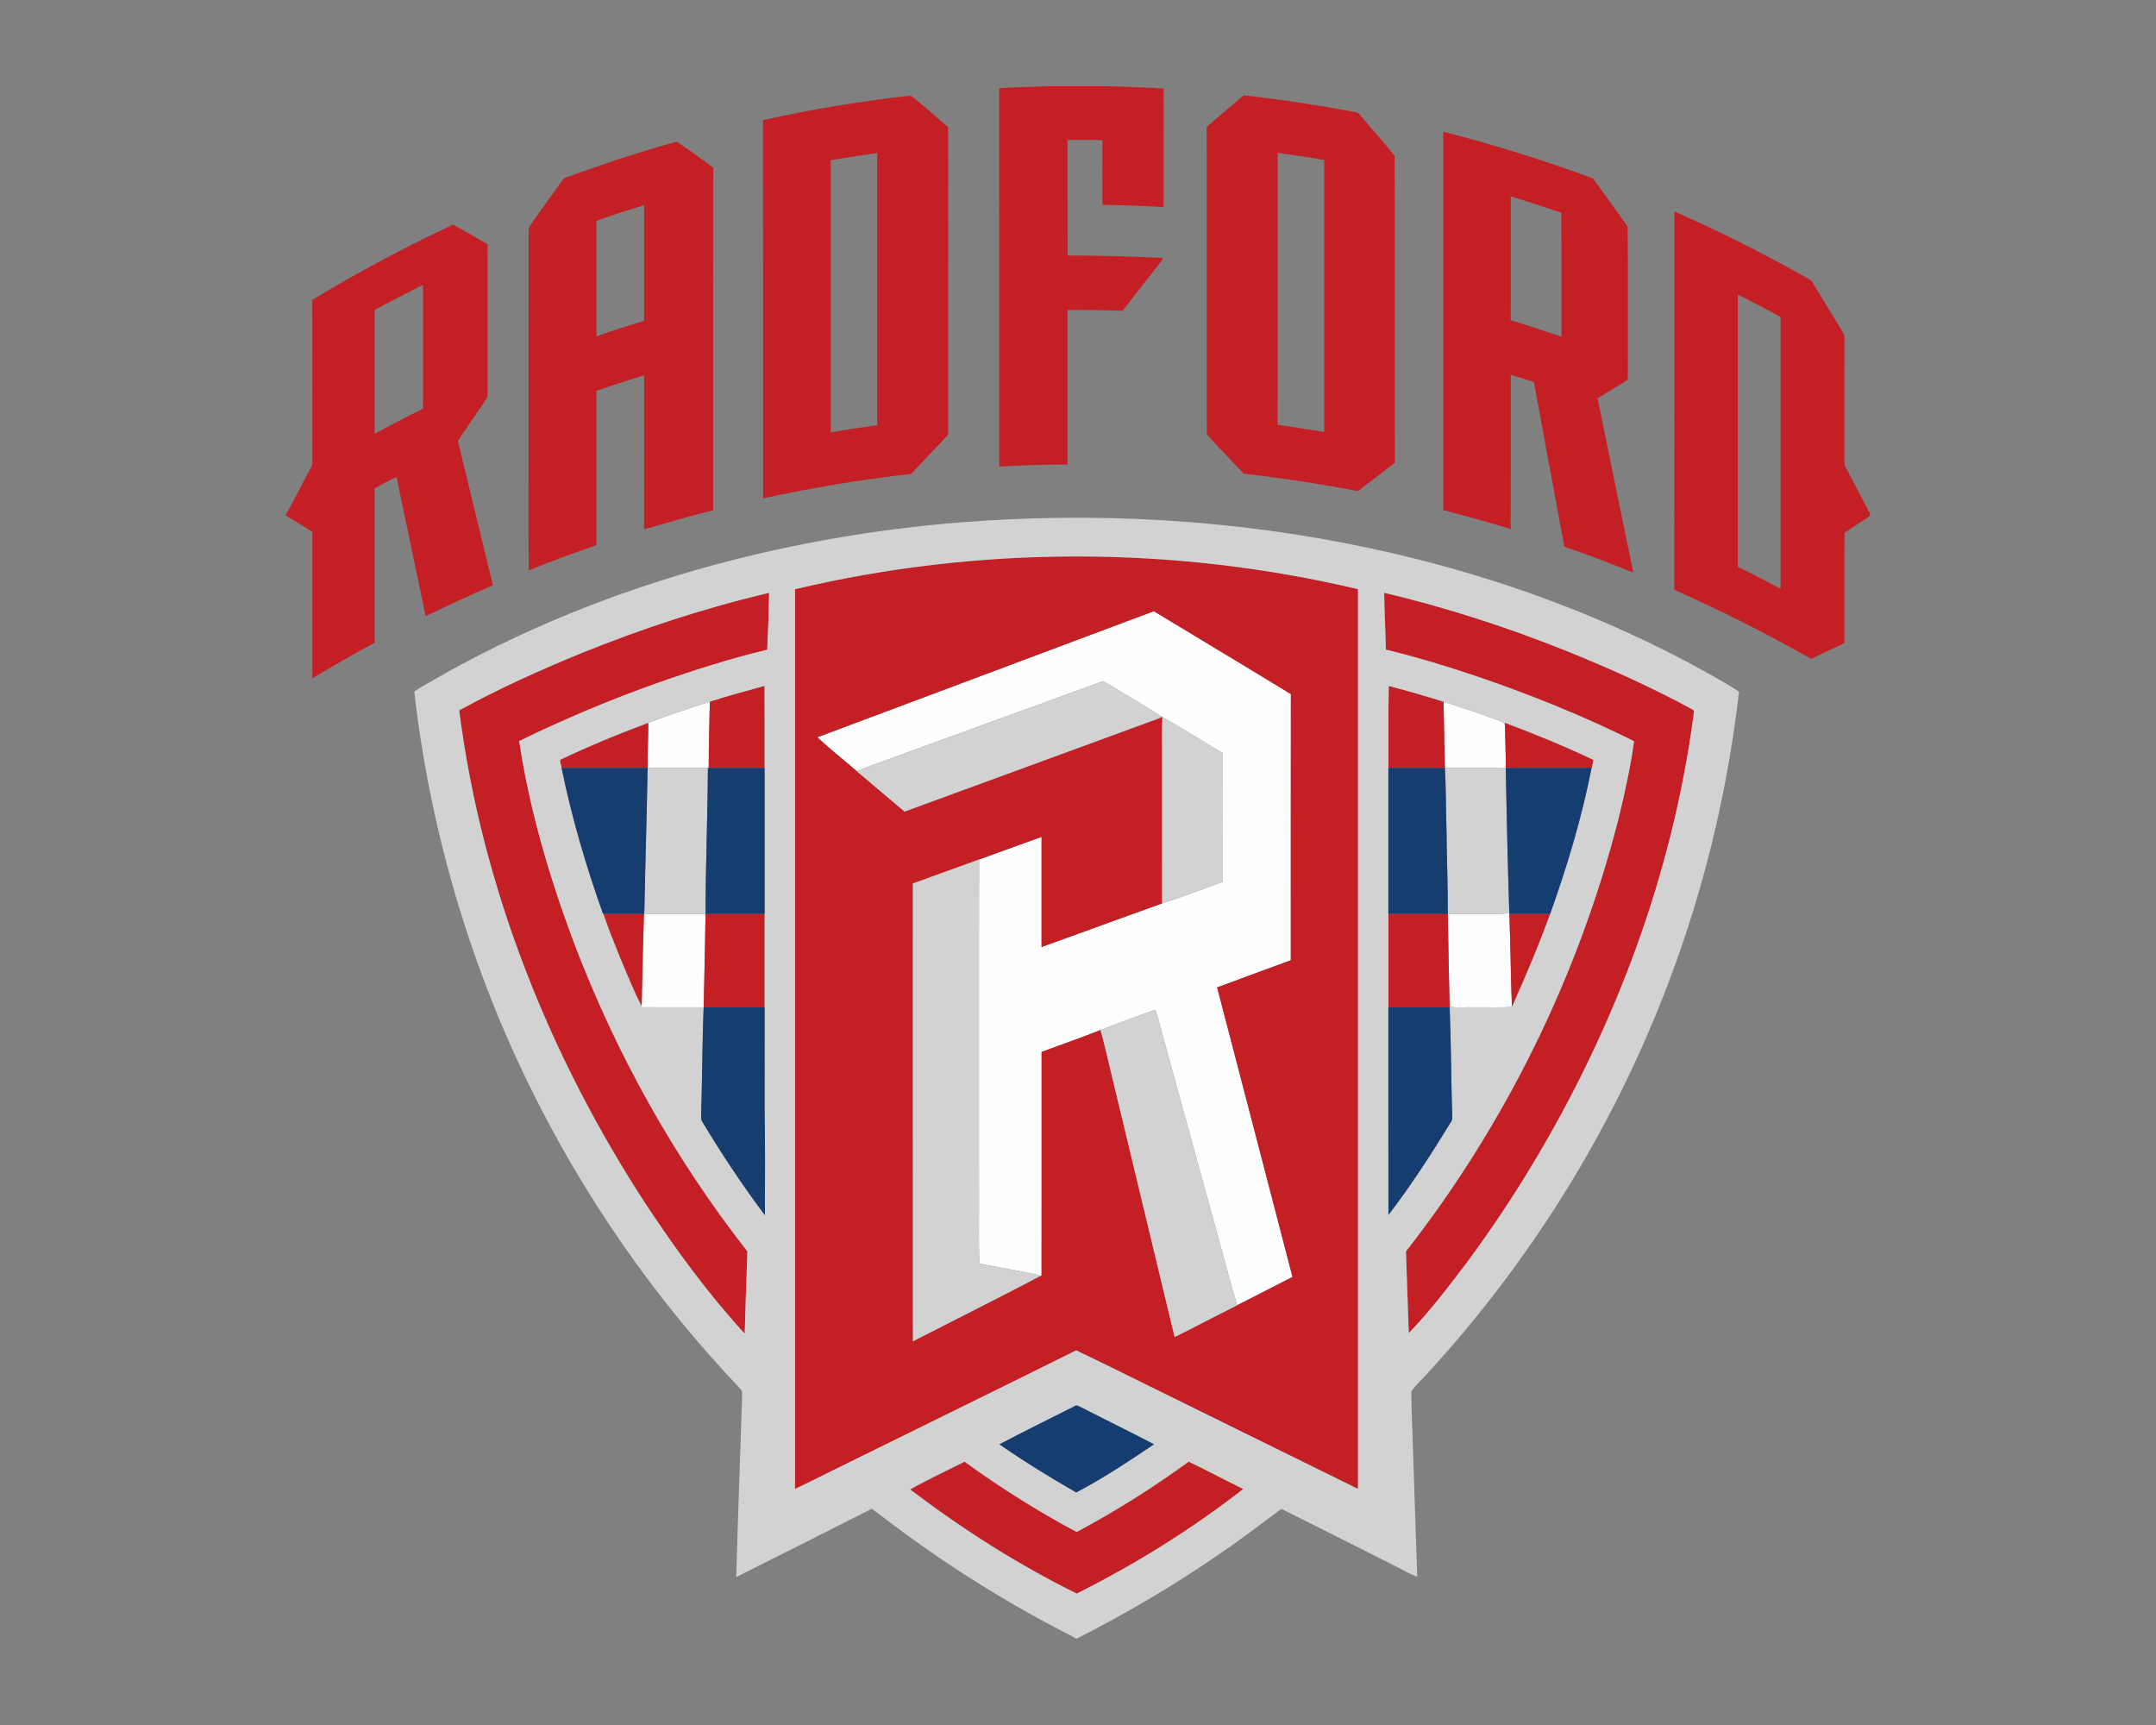 <?xml version="1.0" encoding="UTF-8"?>
<!DOCTYPE svg PUBLIC "-//W3C//DTD SVG 1.1//EN" "http://www.w3.org/Graphics/SVG/1.1/DTD/svg11.dtd">
<!-- Creator: CorelDRAW -->
<svg xmlns="http://www.w3.org/2000/svg" xml:space="preserve" width="2000px" height="1600px" version="1.1" style="shape-rendering:geometricPrecision; text-rendering:geometricPrecision; image-rendering:optimizeQuality; fill-rule:evenodd; clip-rule:evenodd"
viewBox="0 0 2000 1600"
 xmlns:xlink="http://www.w3.org/1999/xlink">
 <rect x="0" y="0" width="2000" height="1600" fill="#808080" stroke="none"/>
 <defs>
  <style type="text/css">
   <![CDATA[
    .fil3 {fill:#153D6F;fill-rule:nonzero}
    .fil1 {fill:#C31F25;fill-rule:nonzero}
    .fil2 {fill:#D2D2D3;fill-rule:nonzero}
    .fil0 {fill:#FEFEFE;fill-rule:nonzero}
   ]]>
  </style>
 </defs>
 <g id="Capa_x0020_1">
  <g id="Radford_x0020_Highlanders.cdr">
   <path class="fil0" d="M758.14 683.87c104.11,-38.89 208.12,-78.06 312.2,-116.97 42.35,25.68 84.88,51.07 127.12,76.9 -0.14,82.29 -0.01,164.57 -0.05,246.86 -22.77,8.41 -45.6,16.7 -68.34,25.19 23.45,89.48 46.56,179.07 69.92,268.58 -17.07,8.73 -34.13,17.46 -51.2,26.15 -5.75,-17.29 -9.79,-35.12 -14.89,-52.63 -17.12,-62.25 -34.2,-124.53 -51.33,-186.78 -3.36,-11.53 -6.05,-23.27 -9.78,-34.68 -17,6.23 -34.12,12.16 -50.92,18.93 -18.07,7.12 -36.43,13.5 -54.63,20.29 -0.05,69.24 0.02,138.47 -0.03,207.72l-0.55 -0.16c-18.85,-4.8 -38.22,-7.24 -57.24,-11.28 -0.68,-22.8 -0.1,-45.62 -0.29,-68.42 0.07,-102.12 -0.16,-204.23 0.09,-306.35 19.35,-6.97 38.68,-13.96 57.99,-20.99 0.03,34.05 0.02,68.08 0,102.14 37.33,-13.33 74.47,-27.15 111.81,-40.38 18.96,-6.08 37.53,-13.35 56.27,-20.07 0.13,-39.77 0.23,-79.57 -0.05,-119.36 -18.68,-11.09 -36.96,-22.91 -55.99,-33.38l-0.47 -0.29c-15.79,-10.6 -32.51,-19.75 -48.6,-29.88 -2.46,-1.24 -4.98,-3.87 -7.9,-2.48 -56.19,20.45 -112.42,40.84 -168.61,61.34 -19.29,7.21 -38.81,13.78 -57.96,21.36 -12.15,-10.5 -24.79,-20.47 -36.57,-31.36zm584.92 163.86c19.01,-0.37 38.07,0.71 57.03,-0.57l0.05 0.61c1.15,28.73 1.19,57.51 2.42,86.26 -11.41,0.72 -22.84,0.14 -34.26,0.32 -7.85,-0.24 -15.74,0.54 -23.55,-0.46 -0.68,-28.72 -1.29,-57.45 -1.69,-86.16zm-745.65 -0.02c0.14,-1.63 0.27,-3.24 0.38,-4.84 0,1.18 0.01,3.53 0.01,4.7 18.9,0.34 37.81,0.05 56.71,0.14 -0.53,28.87 -1.04,57.74 -1.74,86.63 -19.19,0 -38.38,0.11 -57.56,-0.07l0.02 -0.97c0.66,-28.53 1.12,-57.07 2.18,-85.59zm741.69 -196.85c18.23,5.75 36.33,11.89 54.27,18.54 1.74,0.4 2.23,2.44 2.73,3.92 0.07,12.9 0.87,25.8 0.68,38.71 -18.8,0.51 -37.63,0.12 -56.43,0.21 -0.5,-20.46 -0.89,-40.92 -1.25,-61.38zm-737.75 19.61c18.85,-7.13 37.94,-13.57 57.13,-19.64 -0.38,20.47 -1.07,40.96 -1.06,61.45l-0.74 0c-18.63,-0.03 -37.28,-0.02 -55.93,-0.02 -0.32,-13.94 0.83,-27.85 0.6,-41.79z"/>
   <path class="fil1" d="M737.5 546.52c170.92,-40.52 351.27,-40.48 522.22,-0.07 0.02,278.19 0.01,556.37 0,834.55 -56.99,-27.99 -113.92,-56.07 -170.87,-84.13 -30.22,-14.71 -60.2,-29.93 -90.55,-44.36 -83.91,41.77 -168.18,82.81 -252.17,124.41 -2.87,1.38 -5.75,2.72 -8.63,4.05 -0.03,-278.15 -0.02,-556.29 0,-834.45zm106.79 835.02c16.4,-9.34 33.63,-17.22 50.45,-25.77 33.19,24.01 67.88,45.97 104.05,65.21 36.08,-19.31 70.83,-41.15 103.9,-65.24 17.02,8.16 33.68,17.04 50.61,25.37 -48.03,37.42 -100.03,69.7 -154.44,97.01 -54.59,-26.9 -106.11,-59.81 -154.57,-96.58zm555.85 -533.77c12.61,-0.15 25.22,-0.03 37.83,-0.07 -10.57,29.27 -22.74,57.92 -35.41,86.33 -1.23,-28.75 -1.27,-57.53 -2.42,-86.26zm-112.21 -0.09c18.38,0.05 36.77,-0.01 55.13,0.05 0.4,28.71 1.01,57.44 1.69,86.16l0.01 0.5c-18.94,0 -37.89,-0.03 -56.83,0.02 -0.01,-28.92 -0.01,-57.81 0,-86.73zm-633.42 0.03c18.26,-0.03 36.52,0 54.77,-0.03 0.02,28.9 0.02,57.8 0,86.68 -18.84,0.02 -37.68,0.09 -56.51,-0.02 0.7,-28.89 1.21,-57.76 1.74,-86.63zm-94.8 -0.08c12.56,0.15 25.14,0.03 37.7,0.08 -1.06,28.52 -1.52,57.06 -2.18,85.59 -7.61,-14.53 -13.57,-29.9 -19.99,-44.99 -5.42,-13.47 -10.93,-26.91 -15.53,-40.68zm836.28 -177.27c27.82,10.46 55.35,21.72 82.19,34.49 -0.54,2.44 -1.07,4.89 -1.57,7.34l-0.17 0c-26.56,0.21 -53.12,-0.08 -79.67,0.16l0.01 -0.32c0.19,-12.91 -0.61,-25.81 -0.68,-38.71 -0.03,-0.73 -0.09,-2.21 -0.11,-2.96zm-876.62 34.52c26.75,-12.77 54.19,-24.09 81.98,-34.41 0.23,13.94 -0.92,27.85 -0.6,41.79 -26.6,0 -53.2,0 -79.79,0 -0.53,-2.46 -1.06,-4.93 -1.59,-7.38zm768.92 -68.6c17.06,4.39 33.98,9.32 50.81,14.58 0.36,20.46 0.75,40.92 1.25,61.38 -17.48,0.05 -34.96,0.01 -52.42,0.02 -0.01,-25.33 -0.14,-50.66 0.36,-75.98zm-629.81 14.55c16.79,-5.3 33.73,-10.06 50.72,-14.65 0.2,25.36 0.04,50.72 0.08,76.08 -17.28,0 -34.58,-0.01 -51.86,0.02 -0.01,-20.49 0.68,-40.98 1.06,-61.45zm625.55 -101.02c58.23,13.8 115.28,32.34 170.78,54.65 39.33,15.96 78.13,33.41 115.42,53.71 2.11,0.92 0.59,3.64 0.74,5.34 -19.58,147.77 -73.11,290.07 -149.96,417.44 -18.17,30.11 -37.7,59.4 -58.56,87.73 -17.55,23.38 -35.34,46.72 -55.58,67.85 -1.04,-25.28 -1.71,-50.56 -2.62,-75.83 92.14,-117.85 159.56,-254.97 196.78,-399.85 5.99,-24.21 11.42,-48.63 14.81,-73.38 -46.78,-23.24 -95.32,-42.85 -144.73,-59.75 -28.18,-9.46 -56.62,-18.23 -85.53,-25.16 -0.32,-17.59 -1.34,-35.16 -1.55,-52.75zm-745.99 56.53c56.96,-23.11 115.55,-42.42 175.42,-56.45 -0.33,17.59 -0.89,35.21 -1.77,52.77 -34.44,8.23 -68.22,19.01 -101.62,30.74 -43.8,15.54 -86.72,33.55 -128.46,53.96 9.61,63.97 28.09,126.32 50.71,186.79 38.98,102.83 93.13,200.01 161,286.59 -0.92,25.4 -1.82,50.8 -2.52,76.22 -33.74,-36.71 -63.25,-77.11 -90.78,-118.63 -90.35,-138.04 -153.1,-295.35 -174.06,-459.42 36.2,-19.87 73.91,-36.86 112.08,-52.57zm431.49 -526.34l61 0c16.28,0.75 32.6,0.99 48.86,2.17 -0.04,36.66 0.02,73.3 -0.01,109.95 -18.9,-1.21 -37.82,-1.89 -56.75,-2.11 0.01,-19.95 -0.06,-39.89 0.04,-59.83 -10.78,-0.81 -21.61,-0.21 -32.41,-0.38 -0.01,35.74 -0.02,71.49 0.02,107.22 29.5,-0.04 59.01,0.78 88.49,2.24 -0.67,1.48 -1.38,2.97 -2.38,4.24 -11.85,14.81 -23.32,29.93 -35.07,44.83 -17,-0.64 -34.04,-0.88 -51.06,-0.83 -0.01,47.81 -0.02,95.61 0,143.42 -21.14,-0.08 -42.26,0.68 -63.36,1.84 -0.03,-117 0,-233.98 -0.02,-350.96 14.2,-0.94 28.44,-1.1 42.65,-1.8zm149.82 37.88c11.29,-10.07 22.91,-19.78 34.48,-29.52 33.65,3.88 67.17,8.85 100.45,15.09 2.43,0.61 5.56,0.38 7.04,2.83 10.78,12.82 22.11,25.28 32.42,38.44 0.32,94.82 -0.09,189.68 0.21,284.52 -11.33,8.87 -22.89,17.43 -34.26,26.2 -35.11,-6.58 -70.4,-12.15 -105.91,-16.02 -11.3,-12.32 -23.4,-24.07 -34.28,-36.66 -0.25,-94.95 0.06,-189.93 -0.15,-284.88zm65.87 23.91l0 0c-0.05,84.08 0.14,168.15 -0.11,252.21 14.41,2.24 28.88,4.22 43.27,6.7 0.04,-84.1 -0.03,-168.22 0.03,-252.32 -14.36,-2.48 -28.76,-4.64 -43.19,-6.59zm-477.43 -30.32c45.15,-10.22 90.99,-17.57 136.98,-22.77 12.06,9.07 23.25,19.47 34.78,29.28 -0.04,95.07 0.01,190.15 -0.03,285.24 -11.32,12.16 -22.98,24.05 -34.2,36.32 -46.15,5.22 -92.03,12.88 -137.44,22.7 -0.04,-116.93 0.12,-233.84 -0.09,-350.77zm62.8 37.12l0 0c-0.06,84.14 -0.02,168.27 -0.03,252.42 14.34,-2.48 28.73,-4.63 43.14,-6.65 0.06,-84.13 0.02,-168.26 0.03,-252.39 -14.41,2.02 -28.8,4.21 -43.14,6.62zm568.16 -26.48c47.06,12.08 93.5,26.48 139.04,43.39 10.67,14.91 21.6,29.64 32.05,44.7 0.5,47.33 0.11,94.74 0.19,142.11 -9.37,5.7 -18.75,11.41 -28.05,17.26 11.07,53.83 22.15,107.66 33.11,161.51 -21.1,-8.59 -42.44,-16.62 -63.96,-24.09 -9.34,-50.88 -18.88,-101.71 -28.22,-152.58 -7.09,-2.44 -14.28,-4.65 -21.46,-6.76 -0.07,47.69 0.09,95.37 -0.09,143.06 -20.71,-6.41 -41.64,-12.09 -62.6,-17.61 0,-116.99 0,-233.99 -0.01,-350.99zm62.72 60.06l0 0c-0.09,38.26 0.02,76.55 -0.05,114.83 15.78,4.77 31.37,10.09 47.04,15.25 -0.14,-38.32 0.13,-76.65 -0.14,-114.98 -15.62,-5.01 -31.12,-10.44 -46.85,-15.1zm-876.03 -17.69c33.69,-12.2 67.7,-23.62 102.26,-33.08 11.64,7.41 22.76,15.92 33.96,24.1 -0.16,105.92 -0.03,211.83 -0.06,317.76 -21.53,5.34 -42.81,11.65 -64.12,17.78 0.1,-47.66 -0.01,-95.31 0.06,-142.97 -14.82,4.53 -29.55,9.39 -44.22,14.39 -0.03,47.72 0,95.44 -0.01,143.16 -21.12,7.34 -42.1,15.06 -62.83,23.45 -0.46,-38.27 -0.07,-76.55 -0.19,-114.83 0.04,-67.58 -0.1,-135.16 0.07,-202.73 9.34,-14.15 19.64,-27.72 29.4,-41.59 1.6,-2.07 2.87,-4.83 5.68,-5.44zm27.83 40.36l0 0c0.12,35.7 -0.02,71.41 0.05,107.12 14.6,-5.24 29.41,-9.79 44.19,-14.46 0.03,-35.73 0,-71.47 0.01,-107.2 -14.81,4.62 -29.67,9.18 -44.25,14.54zm999.99 -8.72c41.16,18.13 81.41,38.35 120.63,60.37 2.83,1.69 6.24,2.94 7.88,6.02 9.32,15.29 18.62,30.59 27.83,45.95 1.08,1.62 1.45,3.51 1.38,5.46 -0.09,36.67 0.04,73.34 -0.07,110.01 0.08,3.3 -0.49,6.89 1.35,9.85 7.57,14.07 14.9,28.29 22.36,42.43l0 2.34c-7.88,5.16 -15.61,10.53 -23.56,15.58 -0.27,34.11 -0.03,68.21 -0.11,102.33 -10.31,4.82 -20.59,9.68 -30.78,14.71 -41.22,-23.53 -83.71,-44.77 -127.02,-64.14 0.21,-116.97 -0.02,-233.94 0.11,-350.91zm58.82 77.12l0 0c-0.04,84.13 0,168.26 -0.01,252.39 13.34,6.62 26.63,13.39 39.68,20.57 0.04,-84.07 -0.03,-168.13 0.04,-252.21 -13.07,-7.25 -26.43,-13.91 -39.71,-20.75zm-1322.36 4.96c42.14,-25.72 85.86,-48.84 130.5,-69.88 10.8,5.86 21.41,12.06 32.08,18.16 0.11,46.35 0,92.69 0.05,139.04 0.21,2.03 -0.61,3.87 -1.79,5.47 -8.67,12.59 -17.3,25.23 -25.82,37.93 10.68,44.69 21.72,89.29 32.52,133.97 -21.09,8.95 -41.78,18.77 -62.41,28.69 -9.07,-43.1 -18.03,-86.24 -27.03,-129.35 -6.82,3.45 -13.52,7.13 -20.28,10.72 0,47.73 0.02,95.45 -0.01,143.18 -19.53,10.52 -38.69,21.68 -57.75,32.99 -0.06,-45.27 -0.03,-90.55 -0.02,-135.82 -8.06,-5.11 -16.25,-10 -24.38,-15l0 -1.21c7.43,-13.22 14.09,-26.85 21.39,-40.14 1.42,-2.74 3.31,-5.5 3.01,-8.75 -0.07,-49.99 0.01,-99.99 -0.06,-150zm57.82 9.36l0 0c0,38.24 0,76.5 0,114.74 14.85,-7.95 29.76,-15.79 44.89,-23.21 0.07,-38.32 -0.02,-76.61 0.03,-114.91 -15.07,7.59 -30.1,15.29 -44.92,23.38zm410.6 396.31l0 0c11.78,10.89 24.42,20.86 36.57,31.36 14.8,12.52 29.54,25.12 44.41,37.56 76.11,-27.95 152.27,-55.78 228.4,-83.7 3.46,-1.29 7.07,-2.28 10.26,-4.2l0.47 0.29c-0.61,12.89 -0.1,25.82 -0.26,38.73 0.03,44.7 -0.04,89.39 0.03,134.08 -37.34,13.23 -74.48,27.05 -111.81,40.38 0.02,-34.06 0.03,-68.09 0,-102.14 -19.31,7.03 -38.64,14.02 -57.99,20.99 -20.45,7.43 -40.95,14.78 -61.41,22.25 0.03,141.55 -0.06,283.1 0.04,424.65 39.61,-20.29 79.42,-40.21 118.81,-60.85l0.55 0.16c0.05,-69.25 -0.02,-138.48 0.03,-207.72 18.2,-6.79 36.56,-13.17 54.63,-20.29 4.38,15.29 7.57,30.93 11.45,46.36 19.11,79.48 38.19,158.99 57.31,238.46 19.4,-9.86 38.77,-19.76 58.16,-29.66 17.07,-8.69 34.13,-17.42 51.2,-26.15 -23.36,-89.51 -46.47,-179.1 -69.92,-268.58 22.74,-8.49 45.57,-16.78 68.34,-25.19 0.04,-82.29 -0.09,-164.57 0.05,-246.86 -42.24,-25.83 -84.77,-51.22 -127.12,-76.9 -104.08,38.91 -208.09,78.08 -312.2,116.97z"/>
   <path class="fil2" d="M888.87 484.68c127.3,-10.24 256.19,-3 381.16,23.63 102.6,21.82 202.65,56.68 295.43,105.83 16.08,8.8 32.39,17.34 47.72,27.4 -12.47,109.48 -41.11,217.1 -84.98,318.18 -49.55,114.56 -118.48,220.64 -202.72,312.71 -5.25,6.18 -11.65,11.5 -16.27,18.13 -0.04,18.9 1.21,37.83 1.63,56.74 1.29,38.39 2.56,76.8 3.84,115.21 -7.87,-2.88 -15,-7.38 -22.5,-11.03 -34.58,-17.21 -68.95,-34.83 -103.57,-51.94 -19.29,14.38 -38.41,29.03 -58.36,42.53 -42.04,28.97 -86.17,54.84 -131.71,77.93l-0.11 0c-4.2,-2.6 -8.61,-4.79 -13,-6.98 -30.47,-15.83 -60.22,-33.04 -89.1,-51.61 -30.22,-19.2 -59.1,-40.38 -87.63,-62 -41.83,21.27 -83.78,42.31 -125.72,63.35 1.49,-56.58 3.77,-113.15 5.46,-169.73 0.15,-1.87 -0.44,-3.68 -1.77,-4.96 -79.93,-83.94 -146.71,-180.36 -197.31,-284.63 -55.17,-113.53 -90.72,-236.49 -105.09,-361.88 4.55,-3.39 9.58,-6.06 14.48,-8.9 82.71,-48.08 172.26,-83.92 264.52,-108.88 73.78,-19.91 149.43,-32.84 225.6,-39.1zm132 470.74c16.8,-6.77 33.92,-12.7 50.92,-18.93 3.73,11.41 6.42,23.15 9.78,34.68 17.13,62.25 34.21,124.53 51.33,186.78 5.1,17.51 9.14,35.34 14.89,52.63 -19.39,9.9 -38.76,19.8 -58.16,29.66 -19.12,-79.47 -38.2,-158.98 -57.31,-238.46 -3.88,-15.43 -7.07,-31.07 -11.45,-46.36zm-174.06 -135.95c20.46,-7.47 40.96,-14.82 61.41,-22.25 -0.25,102.12 -0.02,204.23 -0.09,306.35 0.19,22.8 -0.39,45.62 0.29,68.42 19.02,4.04 38.39,6.48 57.24,11.28 -39.39,20.64 -79.2,40.56 -118.81,60.85 -0.1,-141.55 -0.01,-283.1 -0.04,-424.65zm493.54 -107.23c18.8,-0.09 37.63,0.3 56.43,-0.21l-0.01 0.32c0.89,44.94 1.9,89.88 3.32,134.81 -18.96,1.28 -38.02,0.2 -57.03,0.57 0.12,-25.66 -0.98,-51.31 -1.21,-76.96 -0.71,-19.5 -0.37,-39.06 -1.5,-58.53zm-739.6 0.02c18.65,0 37.3,-0.01 55.93,0.02 -0.25,45.13 -2.14,90.3 -2.17,135.43 -18.9,-0.09 -37.81,0.2 -56.71,-0.14 0,-1.17 -0.01,-3.52 -0.01,-4.7 0.79,-43.54 2.24,-87.07 2.96,-130.61zm477.5 -47.08c19.03,10.47 37.31,22.29 55.99,33.38 0.28,39.79 0.18,79.59 0.05,119.36 -18.74,6.72 -37.31,13.99 -56.27,20.07 -0.07,-44.69 0,-89.38 -0.03,-134.08 0.16,-12.91 -0.35,-25.84 0.26,-38.73zm-56.97 -32.65c2.92,-1.39 5.44,1.24 7.9,2.48 16.09,10.13 32.81,19.28 48.6,29.88 -3.19,1.92 -6.8,2.91 -10.26,4.2 -76.13,27.92 -152.29,55.75 -228.4,83.7 -14.87,-12.44 -29.61,-25.04 -44.41,-37.56 19.15,-7.58 38.67,-14.15 57.96,-21.36 56.19,-20.5 112.42,-40.89 168.61,-61.34zm-283.78 -86.01l0 0c-0.02,278.16 -0.03,556.3 0,834.45 2.88,-1.33 5.76,-2.67 8.63,-4.05 83.99,-41.6 168.26,-82.64 252.17,-124.41 30.35,14.43 60.33,29.65 90.55,44.36 56.95,28.06 113.88,56.14 170.87,84.13 0.01,-278.18 0.02,-556.36 0,-834.55 -170.95,-40.41 -351.3,-40.45 -522.22,0.07zm-199.46 59.82l0 0c-38.17,15.71 -75.88,32.7 -112.08,52.57 20.96,164.07 83.71,321.38 174.06,459.42 27.53,41.52 57.04,81.92 90.78,118.63 0.7,-25.42 1.6,-50.82 2.52,-76.22 -67.87,-86.58 -122.02,-183.76 -161,-286.59 -22.62,-60.47 -41.1,-122.82 -50.71,-186.79 41.74,-20.41 84.66,-38.42 128.46,-53.96 33.4,-11.73 67.18,-22.51 101.62,-30.74 0.88,-17.56 1.44,-35.18 1.77,-52.77 -59.87,14.03 -118.46,33.34 -175.42,56.45zm745.99 -56.53l0 0c0.21,17.59 1.23,35.16 1.55,52.75 28.91,6.93 57.35,15.7 85.53,25.16 49.41,16.9 97.95,36.51 144.73,59.75 -3.39,24.75 -8.82,49.17 -14.81,73.38 -37.22,144.88 -104.64,282 -196.78,399.85 0.91,25.27 1.58,50.55 2.62,75.83 20.24,-21.13 38.03,-44.47 55.58,-67.85 20.86,-28.33 40.39,-57.62 58.56,-87.73 76.85,-127.37 130.38,-269.67 149.96,-417.44 -0.15,-1.7 1.37,-4.42 -0.74,-5.34 -37.29,-20.3 -76.09,-37.75 -115.42,-53.71 -55.5,-22.31 -112.55,-40.85 -170.78,-54.65zm-625.55 101.02l0 0c-19.19,6.07 -38.28,12.51 -57.13,19.64 -27.79,10.32 -55.23,21.64 -81.98,34.41 0.53,2.45 1.06,4.92 1.59,7.38 9.37,46.02 22.67,91.17 38.46,135.37l0.29 0c4.6,13.77 10.11,27.21 15.53,40.68 6.42,15.09 12.38,30.46 19.99,44.99l-0.02 0.97c19.18,0.18 38.37,0.07 57.56,0.07 -1.41,33.2 -1.27,66.47 -2.38,99.68 0.03,2.16 -0.24,4.53 1.1,6.42 17.92,29.8 37.15,58.86 58.06,86.67 0.04,-32.44 0.37,-64.87 -0.28,-97.29 0.03,-31.83 0.01,-63.63 0.01,-95.46 0.02,-28.88 0.02,-57.78 0,-86.68 0,-45.13 0,-90.27 0,-135.42 -0.04,-25.36 0.12,-50.72 -0.08,-76.08 -16.99,4.59 -33.93,9.35 -50.72,14.65zm629.81 -14.55l0 0c-0.5,25.32 -0.37,50.65 -0.36,75.98 0,45.14 0,90.29 0,135.42 -0.01,28.92 -0.01,57.81 0,86.73 0.03,64.18 -0.06,128.36 0.04,192.54 20.97,-27.52 39.87,-56.59 57.89,-86.12 1.81,-2.39 1.22,-5.53 1.2,-8.3 -1.01,-32.7 -0.96,-65.44 -2.3,-98.14l-0.01 -0.5c7.81,1 15.7,0.22 23.55,0.46 11.42,-0.18 22.85,0.4 34.26,-0.32 12.67,-28.41 24.84,-57.06 35.41,-86.33 15.84,-44.23 29.39,-89.38 38.47,-135.51l0.17 0c0.5,-2.45 1.03,-4.9 1.57,-7.34 -26.84,-12.77 -54.37,-24.03 -82.19,-34.49 0.02,0.75 0.08,2.23 0.11,2.96 -0.5,-1.48 -0.99,-3.52 -2.73,-3.92 -17.94,-6.65 -36.04,-12.79 -54.27,-18.54 -16.83,-5.26 -33.75,-10.19 -50.81,-14.58zm-361.17 703.37l0 0c23.02,16 46.91,30.71 71.21,44.66 25.07,-13.17 48.68,-28.88 72.14,-44.68 -22.21,-11.62 -44.8,-22.59 -67.13,-34.03 -2.12,-0.85 -4.44,-3.12 -6.68,-1.21 -23.19,11.74 -46.56,23.17 -69.54,35.26zm-82.83 41.89l0 0c48.46,36.77 99.98,69.68 154.57,96.58 54.41,-27.31 106.41,-59.59 154.44,-97.01 -16.93,-8.33 -33.59,-17.21 -50.61,-25.37 -33.07,24.09 -67.82,45.93 -103.9,65.24 -36.17,-19.24 -70.86,-41.2 -104.05,-65.21 -16.82,8.55 -34.05,16.43 -50.45,25.77z"/>
   <path class="fil3" d="M520.96 712.26c26.59,0 53.19,0 79.79,0 -0.72,43.54 -2.17,87.07 -2.96,130.61 -0.11,1.6 -0.24,3.21 -0.38,4.84 -12.56,-0.05 -25.14,0.07 -37.7,-0.08l-0.29 0c-15.79,-44.2 -29.09,-89.35 -38.46,-135.37zm406.16 627.39c22.98,-12.09 46.35,-23.52 69.54,-35.26 2.24,-1.91 4.56,0.36 6.68,1.21 22.33,11.44 44.92,22.41 67.13,34.03 -23.46,15.8 -47.07,31.51 -72.14,44.68 -24.3,-13.95 -48.19,-28.66 -71.21,-44.66zm360.81 -405.24c18.94,-0.05 37.89,-0.02 56.83,-0.02 1.34,32.7 1.29,65.44 2.3,98.14 0.02,2.77 0.61,5.91 -1.2,8.3 -18.02,29.53 -36.92,58.6 -57.89,86.12 -0.1,-64.18 -0.01,-128.36 -0.04,-192.54zm-635.16 -0.07c18.83,0.11 37.67,0.04 56.51,0.02 0,31.83 0.02,63.63 -0.01,95.46 0.65,32.42 0.32,64.85 0.28,97.29 -20.91,-27.81 -40.14,-56.87 -58.06,-86.67 -1.34,-1.89 -1.07,-4.26 -1.1,-6.42 1.11,-33.21 0.97,-66.48 2.38,-99.68zm744 -221.99c26.55,-0.24 53.11,0.05 79.67,-0.16 -9.08,46.13 -22.63,91.28 -38.47,135.51 -12.61,0.04 -25.22,-0.08 -37.83,0.07l-0.05 -0.61c-1.42,-44.93 -2.43,-89.87 -3.32,-134.81zm-108.84 -0.09c17.46,-0.01 34.94,0.03 52.42,-0.02 1.13,19.47 0.79,39.03 1.5,58.53 0.23,25.65 1.33,51.3 1.21,76.96 -18.36,-0.06 -36.75,0 -55.13,-0.05 0,-45.13 0,-90.28 0,-135.42zm-631.25 0.02l0.74 0c17.28,-0.03 34.58,-0.02 51.86,-0.02 0,45.15 0,90.29 0,135.42 -18.25,0.03 -36.51,0 -54.77,0.03 0.03,-45.13 1.92,-90.3 2.17,-135.43z"/>
  </g>
 </g>
</svg>
